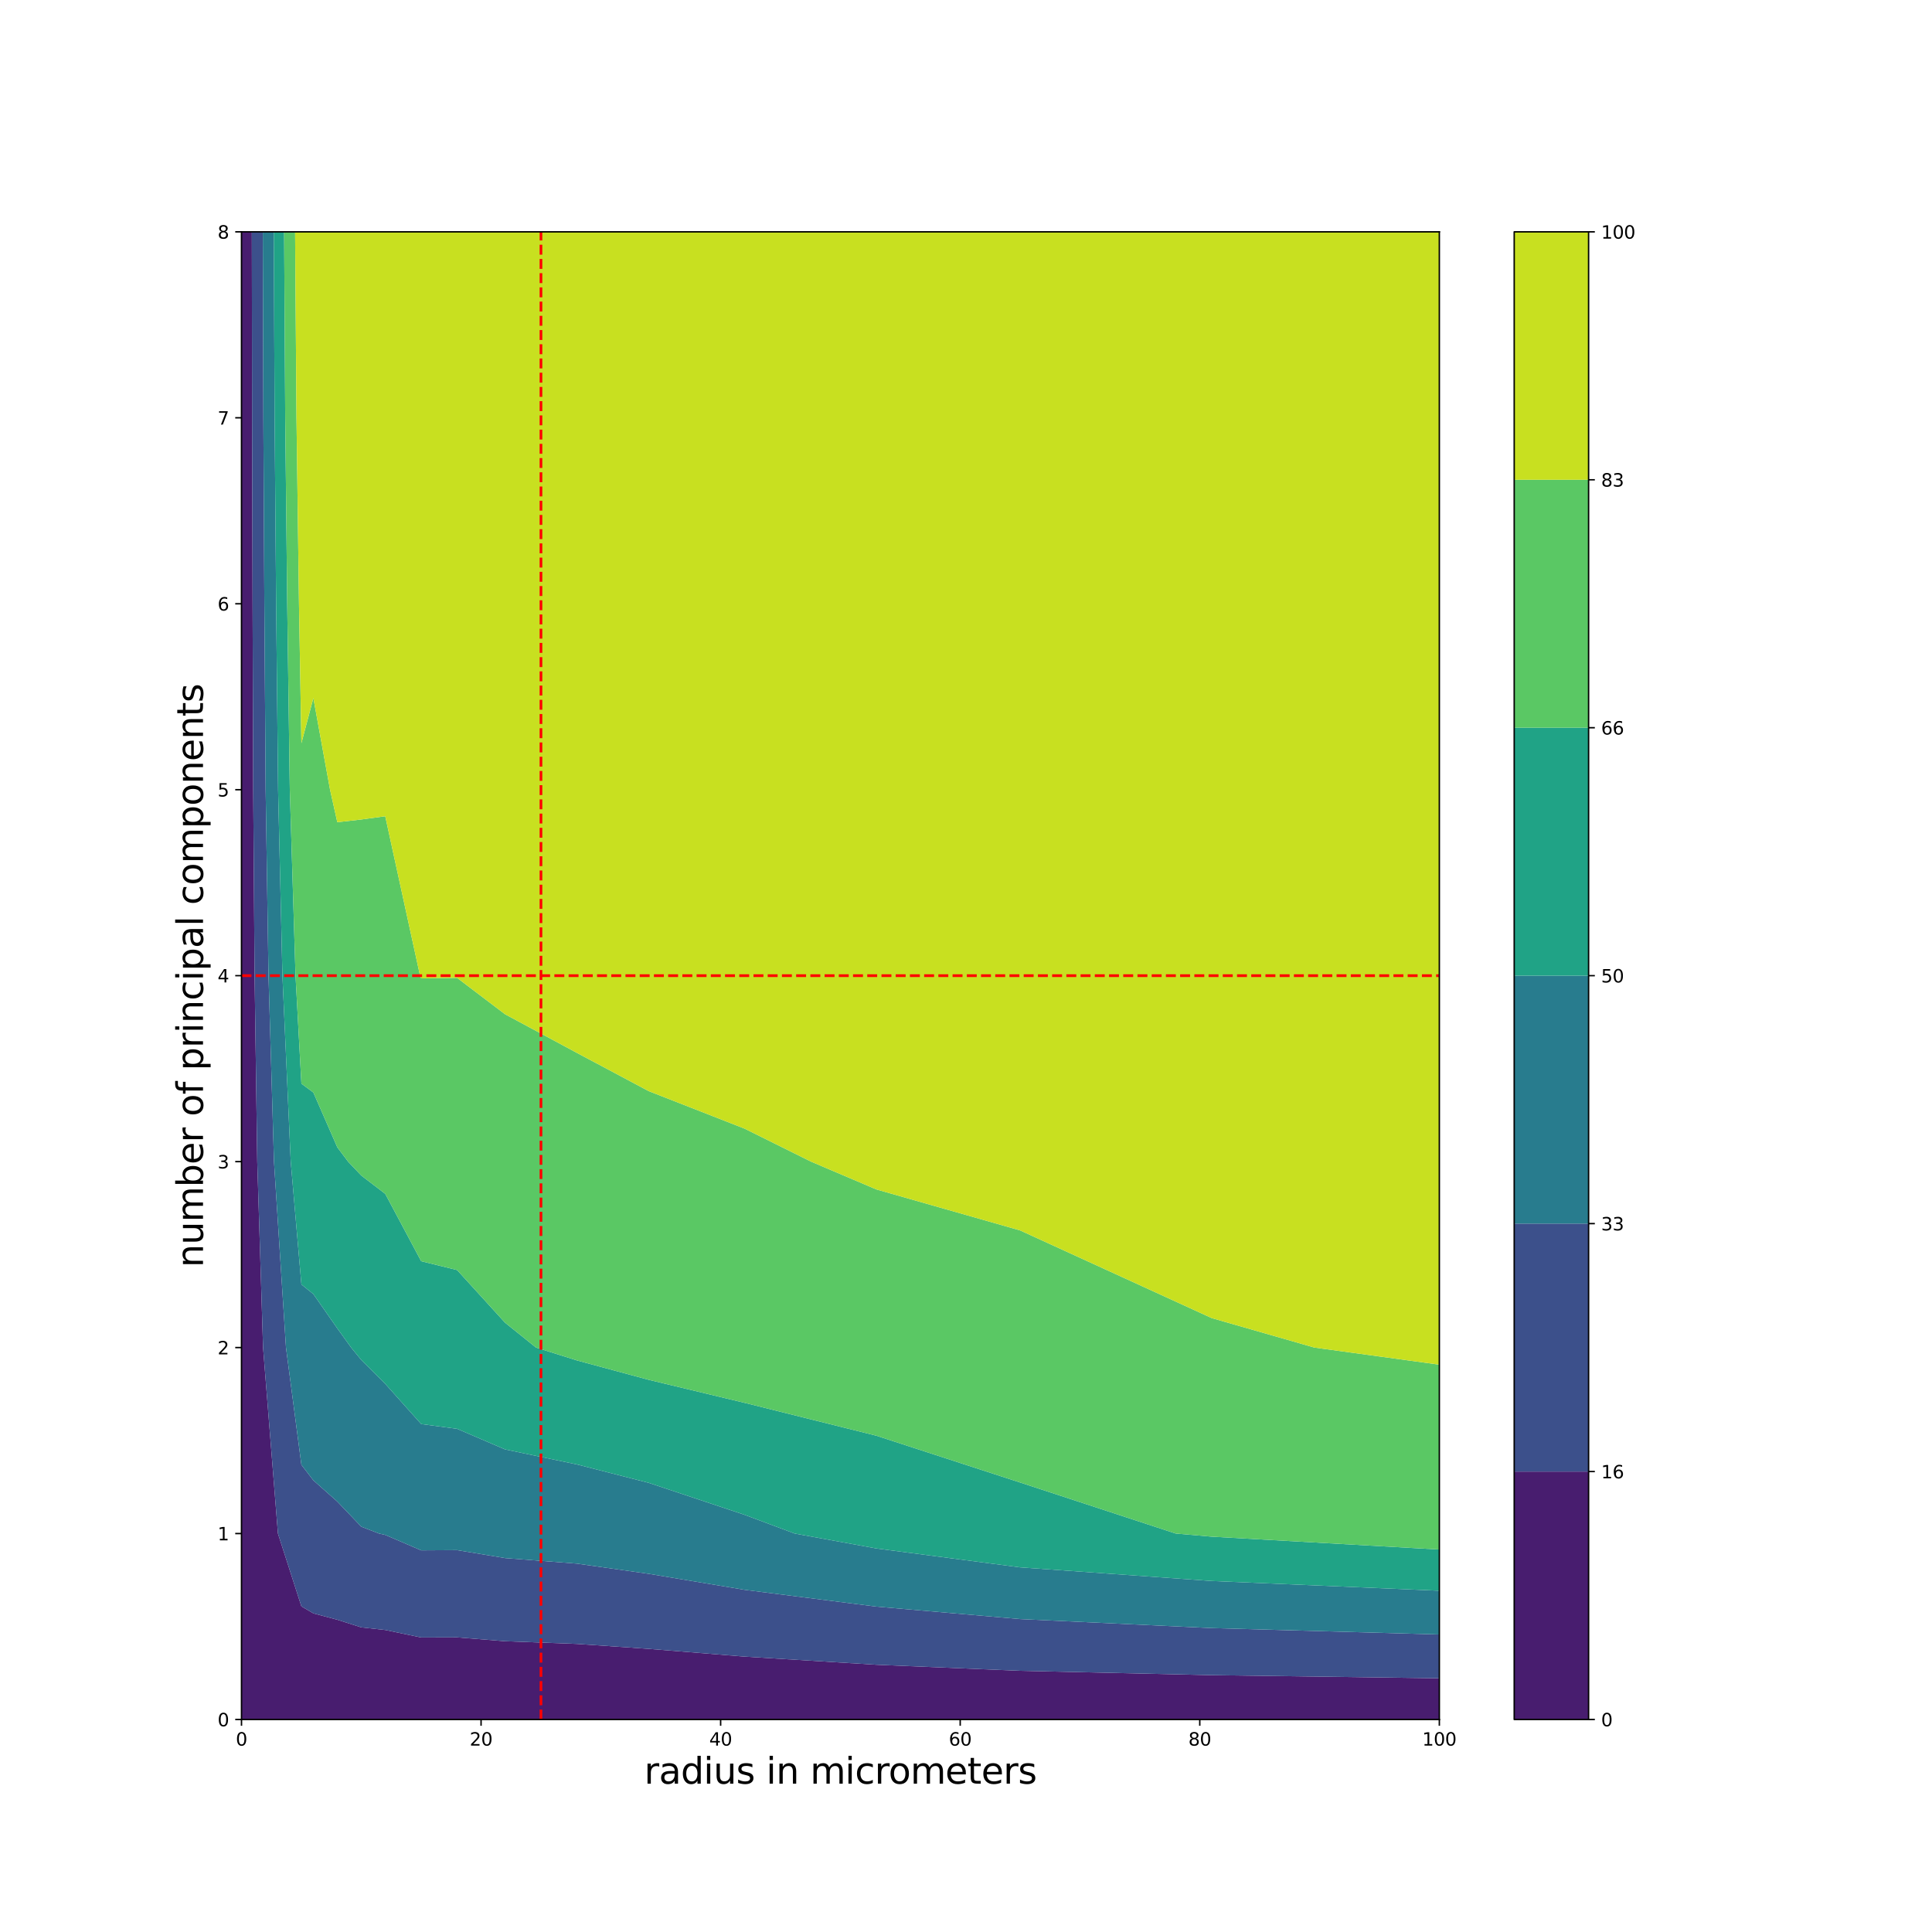 <?xml version="1.0" encoding="utf-8" standalone="no"?>
<!DOCTYPE svg PUBLIC "-//W3C//DTD SVG 1.1//EN"
  "http://www.w3.org/Graphics/SVG/1.1/DTD/svg11.dtd">
<svg xmlns:xlink="http://www.w3.org/1999/xlink" width="1080pt" height="1080pt" viewBox="0 0 1080 1080" xmlns="http://www.w3.org/2000/svg" version="1.1">
 <defs>
  <style type="text/css">*{stroke-linejoin: round; stroke-linecap: butt}</style>
 </defs>
 <g id="figure_1">
  <g id="patch_1">
   <path d="M 0 1080 
L 1080 1080 
L 1080 0 
L 0 0 
z
" style="fill: #ffffff"/>
  </g>
  <g id="axes_1">
   <g id="patch_2">
    <path d="M 135 961.2 
L 804.6 961.2 
L 804.6 129.6 
L 135 129.6 
z
" style="fill: #ffffff"/>
   </g>
   <g id="PathCollection_1">
    <path d="M 168.48 961.2 
L 175.176 961.2 
L 188.568 961.2 
L 201.96 961.2 
L 215.352 961.2 
L 235.44 961.2 
L 255.528 961.2 
L 282.312 961.2 
L 322.488 961.2 
L 362.664 961.2 
L 416.232 961.2 
L 489.888 961.2 
L 570.24 961.2 
L 677.376 961.2 
L 804.6 961.2 
L 804.6 938.168 
L 677.376 936.426 
L 570.24 933.986 
L 489.888 930.604 
L 416.232 926.057 
L 362.664 921.72 
L 322.488 918.953 
L 282.312 917.453 
L 255.528 915.302 
L 235.44 915.359 
L 215.352 911.173 
L 201.96 909.71 
L 188.568 905.449 
L 175.176 901.885 
L 168.48 897.956 
L 155.369 857.25 
L 147.057 753.3 
L 143.806 649.35 
L 142.322 545.4 
L 141.545 441.45 
L 141.195 337.5 
L 140.925 233.55 
L 140.776 129.6 
L 140.646 25.65 
L 140.546 -78.3 
L 140.483 -182.25 
L 140.449 -286.2 
L 140.432 -390.15 
L 140.416 -494.1 
L 140.404 -598.05 
L 140.393 -702 
L 140.382 -805.95 
L 140.372 -909.9 
L 140.368 -1013.85 
L 140.364 -1117.8 
L 140.361 -1221.75 
L 140.359 -1325.7 
L 140.357 -1429.65 
L 140.357 -1533.6 
L 140.357 -1637.55 
L 140.357 -1741.5 
L 140.357 -1845.45 
L 140.357 -1949.4 
L 140.357 -2053.35 
L 140.357 -2157.3 
L 140.357 -2261.25 
L 140.357 -2365.2 
L 135 -2365.2 
L 135 -2261.25 
L 135 -2157.3 
L 135 -2053.35 
L 135 -1949.4 
L 135 -1845.45 
L 135 -1741.5 
L 135 -1637.55 
L 135 -1533.6 
L 135 -1429.65 
L 135 -1325.7 
L 135 -1221.75 
L 135 -1117.8 
L 135 -1013.85 
L 135 -909.9 
L 135 -805.95 
L 135 -702 
L 135 -598.05 
L 135 -494.1 
L 135 -390.15 
L 135 -286.2 
L 135 -182.25 
L 135 -78.3 
L 135 25.65 
L 135 129.6 
L 135 233.55 
L 135 337.5 
L 135 441.45 
L 135 545.4 
L 135 649.35 
L 135 753.3 
L 135 857.25 
L 135 961.2 
z
" clip-path="url(#p3aa60ab526)" style="fill: #481d6f"/>
   </g>
   <g id="PathCollection_2">
    <path d="M 168.48 897.956 
L 175.176 901.885 
L 188.568 905.449 
L 201.96 909.71 
L 215.352 911.173 
L 235.44 915.359 
L 255.528 915.302 
L 282.312 917.453 
L 322.488 918.953 
L 362.664 921.72 
L 416.232 926.057 
L 489.888 930.604 
L 570.24 933.986 
L 677.376 936.426 
L 804.6 938.168 
L 804.6 913.696 
L 677.376 910.103 
L 570.24 905.071 
L 489.888 898.097 
L 416.232 888.718 
L 362.664 879.773 
L 322.488 874.066 
L 282.312 870.971 
L 255.528 866.535 
L 235.44 866.653 
L 215.352 858.019 
L 211.866 857.25 
L 201.96 853.42 
L 188.568 839.394 
L 175.176 827.531 
L 168.48 818.823 
L 159.868 753.3 
L 153.163 649.35 
L 150.101 545.4 
L 148.5 441.45 
L 147.777 337.5 
L 147.221 233.55 
L 146.913 129.6 
L 146.644 25.65 
L 146.439 -78.3 
L 146.309 -182.25 
L 146.239 -286.2 
L 146.203 -390.15 
L 146.17 -494.1 
L 146.146 -598.05 
L 146.123 -702 
L 146.101 -805.95 
L 146.08 -909.9 
L 146.071 -1013.85 
L 146.064 -1117.8 
L 146.057 -1221.75 
L 146.052 -1325.7 
L 146.05 -1429.65 
L 146.048 -1533.6 
L 146.048 -1637.55 
L 146.048 -1741.5 
L 146.048 -1845.45 
L 146.048 -1949.4 
L 146.048 -2053.35 
L 146.048 -2157.3 
L 146.048 -2261.25 
L 146.048 -2365.2 
L 140.357 -2365.2 
L 140.357 -2261.25 
L 140.357 -2157.3 
L 140.357 -2053.35 
L 140.357 -1949.4 
L 140.357 -1845.45 
L 140.357 -1741.5 
L 140.357 -1637.55 
L 140.357 -1533.6 
L 140.357 -1429.65 
L 140.359 -1325.7 
L 140.361 -1221.75 
L 140.364 -1117.8 
L 140.368 -1013.85 
L 140.372 -909.9 
L 140.382 -805.95 
L 140.393 -702 
L 140.404 -598.05 
L 140.416 -494.1 
L 140.432 -390.15 
L 140.449 -286.2 
L 140.483 -182.25 
L 140.546 -78.3 
L 140.646 25.65 
L 140.776 129.6 
L 140.925 233.55 
L 141.195 337.5 
L 141.545 441.45 
L 142.322 545.4 
L 143.806 649.35 
L 147.057 753.3 
L 155.369 857.25 
z
" clip-path="url(#p3aa60ab526)" style="fill: #3c508b"/>
   </g>
   <g id="PathCollection_3">
    <path d="M 215.352 858.019 
L 235.44 866.653 
L 255.528 866.535 
L 282.312 870.971 
L 322.488 874.066 
L 362.664 879.773 
L 416.232 888.718 
L 489.888 898.097 
L 570.24 905.071 
L 677.376 910.103 
L 804.6 913.696 
L 804.6 889.225 
L 677.376 883.78 
L 570.24 876.157 
L 489.888 865.589 
L 444.223 857.25 
L 416.232 846.792 
L 362.664 828.918 
L 322.488 818.619 
L 282.312 810.217 
L 255.528 798.716 
L 235.44 796.046 
L 215.352 773.571 
L 201.96 760.229 
L 196.302 753.3 
L 188.568 742.584 
L 175.176 723.402 
L 168.48 717.98 
L 162.52 649.35 
L 157.881 545.4 
L 155.454 441.45 
L 154.359 337.5 
L 153.517 233.55 
L 153.051 129.6 
L 152.642 25.65 
L 152.332 -78.3 
L 152.135 -182.25 
L 152.029 -286.2 
L 151.974 -390.15 
L 151.924 -494.1 
L 151.888 -598.05 
L 151.852 -702 
L 151.819 -805.95 
L 151.787 -909.9 
L 151.774 -1013.85 
L 151.764 -1117.8 
L 151.753 -1221.75 
L 151.746 -1325.7 
L 151.742 -1429.65 
L 151.74 -1533.6 
L 151.74 -1637.55 
L 151.74 -1741.5 
L 151.74 -1845.45 
L 151.74 -1949.4 
L 151.74 -2053.35 
L 151.74 -2157.3 
L 151.74 -2261.25 
L 151.74 -2365.2 
L 146.048 -2365.2 
L 146.048 -2261.25 
L 146.048 -2157.3 
L 146.048 -2053.35 
L 146.048 -1949.4 
L 146.048 -1845.45 
L 146.048 -1741.5 
L 146.048 -1637.55 
L 146.048 -1533.6 
L 146.05 -1429.65 
L 146.052 -1325.7 
L 146.057 -1221.75 
L 146.064 -1117.8 
L 146.071 -1013.85 
L 146.08 -909.9 
L 146.101 -805.95 
L 146.123 -702 
L 146.146 -598.05 
L 146.17 -494.1 
L 146.203 -390.15 
L 146.239 -286.2 
L 146.309 -182.25 
L 146.439 -78.3 
L 146.644 25.65 
L 146.913 129.6 
L 147.221 233.55 
L 147.777 337.5 
L 148.5 441.45 
L 150.101 545.4 
L 153.163 649.35 
L 159.868 753.3 
L 168.48 818.823 
L 175.176 827.531 
L 188.568 839.394 
L 201.96 853.42 
L 211.866 857.25 
z
" clip-path="url(#p3aa60ab526)" style="fill: #287c8e"/>
   </g>
   <g id="PathCollection_4">
    <path d="M 489.888 865.589 
L 570.24 876.157 
L 677.376 883.78 
L 804.6 889.225 
L 804.6 866.193 
L 677.376 859.005 
L 657.195 857.25 
L 570.24 828.726 
L 489.888 802.568 
L 416.232 784.19 
L 362.664 771.335 
L 322.488 760.479 
L 299.652 753.3 
L 282.312 739.379 
L 255.528 709.965 
L 235.44 705.019 
L 215.352 667.367 
L 201.96 657.119 
L 194.576 649.35 
L 188.568 641.362 
L 175.176 610.729 
L 168.48 605.761 
L 165.203 545.4 
L 162 441.45 
L 160.553 337.5 
L 159.442 233.55 
L 158.827 129.6 
L 158.288 25.65 
L 157.878 -78.3 
L 157.618 -182.25 
L 157.478 -286.2 
L 157.405 -390.15 
L 157.34 -494.1 
L 157.292 -598.05 
L 157.245 -702 
L 157.201 -805.95 
L 157.159 -909.9 
L 157.142 -1013.85 
L 157.128 -1117.8 
L 157.114 -1221.75 
L 157.105 -1325.7 
L 157.099 -1429.65 
L 157.097 -1533.6 
L 157.097 -1637.55 
L 157.097 -1741.5 
L 157.097 -1845.45 
L 157.097 -1949.4 
L 157.097 -2053.35 
L 157.097 -2157.3 
L 157.097 -2261.25 
L 157.097 -2365.2 
L 151.74 -2365.2 
L 151.74 -2261.25 
L 151.74 -2157.3 
L 151.74 -2053.35 
L 151.74 -1949.4 
L 151.74 -1845.45 
L 151.74 -1741.5 
L 151.74 -1637.55 
L 151.74 -1533.6 
L 151.742 -1429.65 
L 151.746 -1325.7 
L 151.753 -1221.75 
L 151.764 -1117.8 
L 151.774 -1013.85 
L 151.787 -909.9 
L 151.819 -805.95 
L 151.852 -702 
L 151.888 -598.05 
L 151.924 -494.1 
L 151.974 -390.15 
L 152.029 -286.2 
L 152.135 -182.25 
L 152.332 -78.3 
L 152.642 25.65 
L 153.051 129.6 
L 153.517 233.55 
L 154.359 337.5 
L 155.454 441.45 
L 157.881 545.4 
L 162.52 649.35 
L 168.48 717.98 
L 175.176 723.402 
L 188.568 742.584 
L 196.302 753.3 
L 201.96 760.229 
L 215.352 773.571 
L 235.44 796.046 
L 255.528 798.716 
L 282.312 810.217 
L 322.488 818.619 
L 362.664 828.918 
L 416.232 846.792 
L 444.223 857.25 
z
" clip-path="url(#p3aa60ab526)" style="fill: #20a386"/>
   </g>
   <g id="PathCollection_5">
    <path d="M 677.376 859.005 
L 804.6 866.193 
L 804.6 857.25 
L 804.6 762.86 
L 734.761 753.3 
L 677.376 736.823 
L 570.24 687.805 
L 489.888 664.897 
L 453.368 649.35 
L 416.232 630.921 
L 362.664 609.961 
L 322.488 588.566 
L 282.312 566.959 
L 255.528 546.633 
L 235.44 546.9 
L 234.811 545.4 
L 215.352 456.29 
L 201.96 458.098 
L 188.568 459.628 
L 184.505 441.45 
L 175.176 390.223 
L 168.48 415.437 
L 167.135 337.5 
L 165.738 233.55 
L 164.964 129.6 
L 164.286 25.65 
L 163.771 -78.3 
L 163.443 -182.25 
L 163.268 -286.2 
L 163.176 -390.15 
L 163.094 -494.1 
L 163.033 -598.05 
L 162.975 -702 
L 162.92 -805.95 
L 162.867 -909.9 
L 162.845 -1013.85 
L 162.828 -1117.8 
L 162.811 -1221.75 
L 162.798 -1325.7 
L 162.792 -1429.65 
L 162.788 -1533.6 
L 162.788 -1637.55 
L 162.788 -1741.5 
L 162.788 -1845.45 
L 162.788 -1949.4 
L 162.788 -2053.35 
L 162.788 -2157.3 
L 162.788 -2261.25 
L 162.788 -2365.2 
L 157.097 -2365.2 
L 157.097 -2261.25 
L 157.097 -2157.3 
L 157.097 -2053.35 
L 157.097 -1949.4 
L 157.097 -1845.45 
L 157.097 -1741.5 
L 157.097 -1637.55 
L 157.097 -1533.6 
L 157.099 -1429.65 
L 157.105 -1325.7 
L 157.114 -1221.75 
L 157.128 -1117.8 
L 157.142 -1013.85 
L 157.159 -909.9 
L 157.201 -805.95 
L 157.245 -702 
L 157.292 -598.05 
L 157.34 -494.1 
L 157.405 -390.15 
L 157.478 -286.2 
L 157.618 -182.25 
L 157.878 -78.3 
L 158.288 25.65 
L 158.827 129.6 
L 159.442 233.55 
L 160.553 337.5 
L 162 441.45 
L 165.203 545.4 
L 168.48 605.761 
L 175.176 610.729 
L 188.568 641.362 
L 194.576 649.35 
L 201.96 657.119 
L 215.352 667.367 
L 235.44 705.019 
L 255.528 709.965 
L 282.312 739.379 
L 299.652 753.3 
L 322.488 760.479 
L 362.664 771.335 
L 416.232 784.19 
L 489.888 802.568 
L 570.24 828.726 
L 657.195 857.25 
z
" clip-path="url(#p3aa60ab526)" style="fill: #5ac864"/>
   </g>
   <g id="PathCollection_6">
    <path d="M 804.6 762.86 
L 804.6 753.3 
L 804.6 649.35 
L 804.6 545.4 
L 804.6 441.45 
L 804.6 337.5 
L 804.6 233.55 
L 804.6 129.6 
L 804.6 25.65 
L 804.6 -78.3 
L 804.6 -182.25 
L 804.6 -286.2 
L 804.6 -390.15 
L 804.6 -494.1 
L 804.6 -598.05 
L 804.6 -702 
L 804.6 -805.95 
L 804.6 -909.9 
L 804.6 -1013.85 
L 804.6 -1117.8 
L 804.6 -1221.75 
L 804.6 -1325.7 
L 804.6 -1429.65 
L 804.6 -1533.6 
L 804.6 -1637.55 
L 804.6 -1741.5 
L 804.6 -1845.45 
L 804.6 -1949.4 
L 804.6 -2053.35 
L 804.6 -2157.3 
L 804.6 -2261.25 
L 677.376 -2261.25 
L 677.376 -2365.2 
L 570.24 -2365.2 
L 489.888 -2365.2 
L 416.232 -2365.2 
L 362.664 -2365.2 
L 322.488 -2365.2 
L 282.312 -2365.2 
L 282.312 -2261.25 
L 255.528 -2261.25 
L 245.484 -2261.25 
L 245.484 -2365.2 
L 235.44 -2365.2 
L 215.352 -2365.2 
L 201.96 -2365.2 
L 188.568 -2365.2 
L 175.176 -2365.2 
L 175.176 -2261.25 
L 175.176 -2157.3 
L 175.176 -2053.35 
L 175.176 -1949.4 
L 175.176 -1845.45 
L 168.48 -1741.5 
L 168.48 -1637.55 
L 168.48 -1533.6 
L 168.48 -1533.6 
L 168.48 -1533.6 
L 168.48 -1637.55 
L 168.48 -1741.5 
L 168.48 -1845.45 
L 168.48 -1949.4 
L 168.48 -2053.35 
L 168.48 -2157.3 
L 168.48 -2261.25 
L 168.48 -2365.2 
L 162.788 -2365.2 
L 162.788 -2261.25 
L 162.788 -2157.3 
L 162.788 -2053.35 
L 162.788 -1949.4 
L 162.788 -1845.45 
L 162.788 -1741.5 
L 162.788 -1637.55 
L 162.788 -1533.6 
L 162.792 -1429.65 
L 162.798 -1325.7 
L 162.811 -1221.75 
L 162.828 -1117.8 
L 162.845 -1013.85 
L 162.867 -909.9 
L 162.92 -805.95 
L 162.975 -702 
L 163.033 -598.05 
L 163.094 -494.1 
L 163.176 -390.15 
L 163.268 -286.2 
L 163.443 -182.25 
L 163.771 -78.3 
L 164.286 25.65 
L 164.964 129.6 
L 165.738 233.55 
L 167.135 337.5 
L 168.48 415.437 
L 175.176 390.223 
L 184.505 441.45 
L 188.568 459.628 
L 201.96 458.098 
L 215.352 456.29 
L 234.811 545.4 
L 235.44 546.9 
L 255.528 546.633 
L 282.312 566.959 
L 322.488 588.566 
L 362.664 609.961 
L 416.232 630.921 
L 453.368 649.35 
L 489.888 664.897 
L 570.24 687.805 
L 677.376 736.823 
L 734.761 753.3 
z
" clip-path="url(#p3aa60ab526)" style="fill: #c8e020"/>
   </g>
   <g id="matplotlib.axis_1">
    <g id="xtick_1">
     <g id="line2d_1">
      <defs>
       <path id="m646a6e2cca" d="M 0 0 
L 0 3.5 
" style="stroke: #000000; stroke-width: 0.8"/>
      </defs>
      <g>
       <use xlink:href="#m646a6e2cca" x="135" y="961.2" style="stroke: #000000; stroke-width: 0.8"/>
      </g>
     </g>
     <g id="text_1">
      <!-- 0 -->
      <g transform="translate(131.819 975.798)scale(0.1 -0.1)">
       <defs>
        <path id="DejaVuSans-30" d="M 2034 4250 
Q 1547 4250 1301 3770 
Q 1056 3291 1056 2328 
Q 1056 1369 1301 889 
Q 1547 409 2034 409 
Q 2525 409 2770 889 
Q 3016 1369 3016 2328 
Q 3016 3291 2770 3770 
Q 2525 4250 2034 4250 
z
M 2034 4750 
Q 2819 4750 3233 4129 
Q 3647 3509 3647 2328 
Q 3647 1150 3233 529 
Q 2819 -91 2034 -91 
Q 1250 -91 836 529 
Q 422 1150 422 2328 
Q 422 3509 836 4129 
Q 1250 4750 2034 4750 
z
" transform="scale(0.016)"/>
       </defs>
       <use xlink:href="#DejaVuSans-30"/>
      </g>
     </g>
    </g>
    <g id="xtick_2">
     <g id="line2d_2">
      <g>
       <use xlink:href="#m646a6e2cca" x="268.92" y="961.2" style="stroke: #000000; stroke-width: 0.8"/>
      </g>
     </g>
     <g id="text_2">
      <!-- 20 -->
      <g transform="translate(262.558 975.798)scale(0.1 -0.1)">
       <defs>
        <path id="DejaVuSans-32" d="M 1228 531 
L 3431 531 
L 3431 0 
L 469 0 
L 469 531 
Q 828 903 1448 1529 
Q 2069 2156 2228 2338 
Q 2531 2678 2651 2914 
Q 2772 3150 2772 3378 
Q 2772 3750 2511 3984 
Q 2250 4219 1831 4219 
Q 1534 4219 1204 4116 
Q 875 4013 500 3803 
L 500 4441 
Q 881 4594 1212 4672 
Q 1544 4750 1819 4750 
Q 2544 4750 2975 4387 
Q 3406 4025 3406 3419 
Q 3406 3131 3298 2873 
Q 3191 2616 2906 2266 
Q 2828 2175 2409 1742 
Q 1991 1309 1228 531 
z
" transform="scale(0.016)"/>
       </defs>
       <use xlink:href="#DejaVuSans-32"/>
       <use xlink:href="#DejaVuSans-30" x="63.623"/>
      </g>
     </g>
    </g>
    <g id="xtick_3">
     <g id="line2d_3">
      <g>
       <use xlink:href="#m646a6e2cca" x="402.84" y="961.2" style="stroke: #000000; stroke-width: 0.8"/>
      </g>
     </g>
     <g id="text_3">
      <!-- 40 -->
      <g transform="translate(396.478 975.798)scale(0.1 -0.1)">
       <defs>
        <path id="DejaVuSans-34" d="M 2419 4116 
L 825 1625 
L 2419 1625 
L 2419 4116 
z
M 2253 4666 
L 3047 4666 
L 3047 1625 
L 3713 1625 
L 3713 1100 
L 3047 1100 
L 3047 0 
L 2419 0 
L 2419 1100 
L 313 1100 
L 313 1709 
L 2253 4666 
z
" transform="scale(0.016)"/>
       </defs>
       <use xlink:href="#DejaVuSans-34"/>
       <use xlink:href="#DejaVuSans-30" x="63.623"/>
      </g>
     </g>
    </g>
    <g id="xtick_4">
     <g id="line2d_4">
      <g>
       <use xlink:href="#m646a6e2cca" x="536.76" y="961.2" style="stroke: #000000; stroke-width: 0.8"/>
      </g>
     </g>
     <g id="text_4">
      <!-- 60 -->
      <g transform="translate(530.398 975.798)scale(0.1 -0.1)">
       <defs>
        <path id="DejaVuSans-36" d="M 2113 2584 
Q 1688 2584 1439 2293 
Q 1191 2003 1191 1497 
Q 1191 994 1439 701 
Q 1688 409 2113 409 
Q 2538 409 2786 701 
Q 3034 994 3034 1497 
Q 3034 2003 2786 2293 
Q 2538 2584 2113 2584 
z
M 3366 4563 
L 3366 3988 
Q 3128 4100 2886 4159 
Q 2644 4219 2406 4219 
Q 1781 4219 1451 3797 
Q 1122 3375 1075 2522 
Q 1259 2794 1537 2939 
Q 1816 3084 2150 3084 
Q 2853 3084 3261 2657 
Q 3669 2231 3669 1497 
Q 3669 778 3244 343 
Q 2819 -91 2113 -91 
Q 1303 -91 875 529 
Q 447 1150 447 2328 
Q 447 3434 972 4092 
Q 1497 4750 2381 4750 
Q 2619 4750 2861 4703 
Q 3103 4656 3366 4563 
z
" transform="scale(0.016)"/>
       </defs>
       <use xlink:href="#DejaVuSans-36"/>
       <use xlink:href="#DejaVuSans-30" x="63.623"/>
      </g>
     </g>
    </g>
    <g id="xtick_5">
     <g id="line2d_5">
      <g>
       <use xlink:href="#m646a6e2cca" x="670.68" y="961.2" style="stroke: #000000; stroke-width: 0.8"/>
      </g>
     </g>
     <g id="text_5">
      <!-- 80 -->
      <g transform="translate(664.317 975.798)scale(0.1 -0.1)">
       <defs>
        <path id="DejaVuSans-38" d="M 2034 2216 
Q 1584 2216 1326 1975 
Q 1069 1734 1069 1313 
Q 1069 891 1326 650 
Q 1584 409 2034 409 
Q 2484 409 2743 651 
Q 3003 894 3003 1313 
Q 3003 1734 2745 1975 
Q 2488 2216 2034 2216 
z
M 1403 2484 
Q 997 2584 770 2862 
Q 544 3141 544 3541 
Q 544 4100 942 4425 
Q 1341 4750 2034 4750 
Q 2731 4750 3128 4425 
Q 3525 4100 3525 3541 
Q 3525 3141 3298 2862 
Q 3072 2584 2669 2484 
Q 3125 2378 3379 2068 
Q 3634 1759 3634 1313 
Q 3634 634 3220 271 
Q 2806 -91 2034 -91 
Q 1263 -91 848 271 
Q 434 634 434 1313 
Q 434 1759 690 2068 
Q 947 2378 1403 2484 
z
M 1172 3481 
Q 1172 3119 1398 2916 
Q 1625 2713 2034 2713 
Q 2441 2713 2670 2916 
Q 2900 3119 2900 3481 
Q 2900 3844 2670 4047 
Q 2441 4250 2034 4250 
Q 1625 4250 1398 4047 
Q 1172 3844 1172 3481 
z
" transform="scale(0.016)"/>
       </defs>
       <use xlink:href="#DejaVuSans-38"/>
       <use xlink:href="#DejaVuSans-30" x="63.623"/>
      </g>
     </g>
    </g>
    <g id="xtick_6">
     <g id="line2d_6">
      <g>
       <use xlink:href="#m646a6e2cca" x="804.6" y="961.2" style="stroke: #000000; stroke-width: 0.8"/>
      </g>
     </g>
     <g id="text_6">
      <!-- 100 -->
      <g transform="translate(795.056 975.798)scale(0.1 -0.1)">
       <defs>
        <path id="DejaVuSans-31" d="M 794 531 
L 1825 531 
L 1825 4091 
L 703 3866 
L 703 4441 
L 1819 4666 
L 2450 4666 
L 2450 531 
L 3481 531 
L 3481 0 
L 794 0 
L 794 531 
z
" transform="scale(0.016)"/>
       </defs>
       <use xlink:href="#DejaVuSans-31"/>
       <use xlink:href="#DejaVuSans-30" x="63.623"/>
       <use xlink:href="#DejaVuSans-30" x="127.246"/>
      </g>
     </g>
    </g>
    <g id="text_7">
     <!-- radius in micrometers -->
     <g transform="translate(360.106 997.075)scale(0.2 -0.2)">
      <defs>
       <path id="DejaVuSans-72" d="M 2631 2963 
Q 2534 3019 2420 3045 
Q 2306 3072 2169 3072 
Q 1681 3072 1420 2755 
Q 1159 2438 1159 1844 
L 1159 0 
L 581 0 
L 581 3500 
L 1159 3500 
L 1159 2956 
Q 1341 3275 1631 3429 
Q 1922 3584 2338 3584 
Q 2397 3584 2469 3576 
Q 2541 3569 2628 3553 
L 2631 2963 
z
" transform="scale(0.016)"/>
       <path id="DejaVuSans-61" d="M 2194 1759 
Q 1497 1759 1228 1600 
Q 959 1441 959 1056 
Q 959 750 1161 570 
Q 1363 391 1709 391 
Q 2188 391 2477 730 
Q 2766 1069 2766 1631 
L 2766 1759 
L 2194 1759 
z
M 3341 1997 
L 3341 0 
L 2766 0 
L 2766 531 
Q 2569 213 2275 61 
Q 1981 -91 1556 -91 
Q 1019 -91 701 211 
Q 384 513 384 1019 
Q 384 1609 779 1909 
Q 1175 2209 1959 2209 
L 2766 2209 
L 2766 2266 
Q 2766 2663 2505 2880 
Q 2244 3097 1772 3097 
Q 1472 3097 1187 3025 
Q 903 2953 641 2809 
L 641 3341 
Q 956 3463 1253 3523 
Q 1550 3584 1831 3584 
Q 2591 3584 2966 3190 
Q 3341 2797 3341 1997 
z
" transform="scale(0.016)"/>
       <path id="DejaVuSans-64" d="M 2906 2969 
L 2906 4863 
L 3481 4863 
L 3481 0 
L 2906 0 
L 2906 525 
Q 2725 213 2448 61 
Q 2172 -91 1784 -91 
Q 1150 -91 751 415 
Q 353 922 353 1747 
Q 353 2572 751 3078 
Q 1150 3584 1784 3584 
Q 2172 3584 2448 3432 
Q 2725 3281 2906 2969 
z
M 947 1747 
Q 947 1113 1208 752 
Q 1469 391 1925 391 
Q 2381 391 2643 752 
Q 2906 1113 2906 1747 
Q 2906 2381 2643 2742 
Q 2381 3103 1925 3103 
Q 1469 3103 1208 2742 
Q 947 2381 947 1747 
z
" transform="scale(0.016)"/>
       <path id="DejaVuSans-69" d="M 603 3500 
L 1178 3500 
L 1178 0 
L 603 0 
L 603 3500 
z
M 603 4863 
L 1178 4863 
L 1178 4134 
L 603 4134 
L 603 4863 
z
" transform="scale(0.016)"/>
       <path id="DejaVuSans-75" d="M 544 1381 
L 544 3500 
L 1119 3500 
L 1119 1403 
Q 1119 906 1312 657 
Q 1506 409 1894 409 
Q 2359 409 2629 706 
Q 2900 1003 2900 1516 
L 2900 3500 
L 3475 3500 
L 3475 0 
L 2900 0 
L 2900 538 
Q 2691 219 2414 64 
Q 2138 -91 1772 -91 
Q 1169 -91 856 284 
Q 544 659 544 1381 
z
M 1991 3584 
L 1991 3584 
z
" transform="scale(0.016)"/>
       <path id="DejaVuSans-73" d="M 2834 3397 
L 2834 2853 
Q 2591 2978 2328 3040 
Q 2066 3103 1784 3103 
Q 1356 3103 1142 2972 
Q 928 2841 928 2578 
Q 928 2378 1081 2264 
Q 1234 2150 1697 2047 
L 1894 2003 
Q 2506 1872 2764 1633 
Q 3022 1394 3022 966 
Q 3022 478 2636 193 
Q 2250 -91 1575 -91 
Q 1294 -91 989 -36 
Q 684 19 347 128 
L 347 722 
Q 666 556 975 473 
Q 1284 391 1588 391 
Q 1994 391 2212 530 
Q 2431 669 2431 922 
Q 2431 1156 2273 1281 
Q 2116 1406 1581 1522 
L 1381 1569 
Q 847 1681 609 1914 
Q 372 2147 372 2553 
Q 372 3047 722 3315 
Q 1072 3584 1716 3584 
Q 2034 3584 2315 3537 
Q 2597 3491 2834 3397 
z
" transform="scale(0.016)"/>
       <path id="DejaVuSans-20" transform="scale(0.016)"/>
       <path id="DejaVuSans-6e" d="M 3513 2113 
L 3513 0 
L 2938 0 
L 2938 2094 
Q 2938 2591 2744 2837 
Q 2550 3084 2163 3084 
Q 1697 3084 1428 2787 
Q 1159 2491 1159 1978 
L 1159 0 
L 581 0 
L 581 3500 
L 1159 3500 
L 1159 2956 
Q 1366 3272 1645 3428 
Q 1925 3584 2291 3584 
Q 2894 3584 3203 3211 
Q 3513 2838 3513 2113 
z
" transform="scale(0.016)"/>
       <path id="DejaVuSans-6d" d="M 3328 2828 
Q 3544 3216 3844 3400 
Q 4144 3584 4550 3584 
Q 5097 3584 5394 3201 
Q 5691 2819 5691 2113 
L 5691 0 
L 5113 0 
L 5113 2094 
Q 5113 2597 4934 2840 
Q 4756 3084 4391 3084 
Q 3944 3084 3684 2787 
Q 3425 2491 3425 1978 
L 3425 0 
L 2847 0 
L 2847 2094 
Q 2847 2600 2669 2842 
Q 2491 3084 2119 3084 
Q 1678 3084 1418 2786 
Q 1159 2488 1159 1978 
L 1159 0 
L 581 0 
L 581 3500 
L 1159 3500 
L 1159 2956 
Q 1356 3278 1631 3431 
Q 1906 3584 2284 3584 
Q 2666 3584 2933 3390 
Q 3200 3197 3328 2828 
z
" transform="scale(0.016)"/>
       <path id="DejaVuSans-63" d="M 3122 3366 
L 3122 2828 
Q 2878 2963 2633 3030 
Q 2388 3097 2138 3097 
Q 1578 3097 1268 2742 
Q 959 2388 959 1747 
Q 959 1106 1268 751 
Q 1578 397 2138 397 
Q 2388 397 2633 464 
Q 2878 531 3122 666 
L 3122 134 
Q 2881 22 2623 -34 
Q 2366 -91 2075 -91 
Q 1284 -91 818 406 
Q 353 903 353 1747 
Q 353 2603 823 3093 
Q 1294 3584 2113 3584 
Q 2378 3584 2631 3529 
Q 2884 3475 3122 3366 
z
" transform="scale(0.016)"/>
       <path id="DejaVuSans-6f" d="M 1959 3097 
Q 1497 3097 1228 2736 
Q 959 2375 959 1747 
Q 959 1119 1226 758 
Q 1494 397 1959 397 
Q 2419 397 2687 759 
Q 2956 1122 2956 1747 
Q 2956 2369 2687 2733 
Q 2419 3097 1959 3097 
z
M 1959 3584 
Q 2709 3584 3137 3096 
Q 3566 2609 3566 1747 
Q 3566 888 3137 398 
Q 2709 -91 1959 -91 
Q 1206 -91 779 398 
Q 353 888 353 1747 
Q 353 2609 779 3096 
Q 1206 3584 1959 3584 
z
" transform="scale(0.016)"/>
       <path id="DejaVuSans-65" d="M 3597 1894 
L 3597 1613 
L 953 1613 
Q 991 1019 1311 708 
Q 1631 397 2203 397 
Q 2534 397 2845 478 
Q 3156 559 3463 722 
L 3463 178 
Q 3153 47 2828 -22 
Q 2503 -91 2169 -91 
Q 1331 -91 842 396 
Q 353 884 353 1716 
Q 353 2575 817 3079 
Q 1281 3584 2069 3584 
Q 2775 3584 3186 3129 
Q 3597 2675 3597 1894 
z
M 3022 2063 
Q 3016 2534 2758 2815 
Q 2500 3097 2075 3097 
Q 1594 3097 1305 2825 
Q 1016 2553 972 2059 
L 3022 2063 
z
" transform="scale(0.016)"/>
       <path id="DejaVuSans-74" d="M 1172 4494 
L 1172 3500 
L 2356 3500 
L 2356 3053 
L 1172 3053 
L 1172 1153 
Q 1172 725 1289 603 
Q 1406 481 1766 481 
L 2356 481 
L 2356 0 
L 1766 0 
Q 1100 0 847 248 
Q 594 497 594 1153 
L 594 3053 
L 172 3053 
L 172 3500 
L 594 3500 
L 594 4494 
L 1172 4494 
z
" transform="scale(0.016)"/>
      </defs>
      <use xlink:href="#DejaVuSans-72"/>
      <use xlink:href="#DejaVuSans-61" x="41.113"/>
      <use xlink:href="#DejaVuSans-64" x="102.393"/>
      <use xlink:href="#DejaVuSans-69" x="165.869"/>
      <use xlink:href="#DejaVuSans-75" x="193.652"/>
      <use xlink:href="#DejaVuSans-73" x="257.031"/>
      <use xlink:href="#DejaVuSans-20" x="309.131"/>
      <use xlink:href="#DejaVuSans-69" x="340.918"/>
      <use xlink:href="#DejaVuSans-6e" x="368.701"/>
      <use xlink:href="#DejaVuSans-20" x="432.08"/>
      <use xlink:href="#DejaVuSans-6d" x="463.867"/>
      <use xlink:href="#DejaVuSans-69" x="561.279"/>
      <use xlink:href="#DejaVuSans-63" x="589.062"/>
      <use xlink:href="#DejaVuSans-72" x="644.043"/>
      <use xlink:href="#DejaVuSans-6f" x="682.906"/>
      <use xlink:href="#DejaVuSans-6d" x="744.088"/>
      <use xlink:href="#DejaVuSans-65" x="841.5"/>
      <use xlink:href="#DejaVuSans-74" x="903.023"/>
      <use xlink:href="#DejaVuSans-65" x="942.232"/>
      <use xlink:href="#DejaVuSans-72" x="1003.756"/>
      <use xlink:href="#DejaVuSans-73" x="1044.869"/>
     </g>
    </g>
   </g>
   <g id="matplotlib.axis_2">
    <g id="ytick_1">
     <g id="line2d_7">
      <defs>
       <path id="m6100e1dbbb" d="M 0 0 
L -3.5 0 
" style="stroke: #000000; stroke-width: 0.8"/>
      </defs>
      <g>
       <use xlink:href="#m6100e1dbbb" x="135" y="961.2" style="stroke: #000000; stroke-width: 0.8"/>
      </g>
     </g>
     <g id="text_8">
      <!-- 0 -->
      <g transform="translate(121.638 964.999)scale(0.1 -0.1)">
       <use xlink:href="#DejaVuSans-30"/>
      </g>
     </g>
    </g>
    <g id="ytick_2">
     <g id="line2d_8">
      <g>
       <use xlink:href="#m6100e1dbbb" x="135" y="857.25" style="stroke: #000000; stroke-width: 0.8"/>
      </g>
     </g>
     <g id="text_9">
      <!-- 1 -->
      <g transform="translate(121.638 861.049)scale(0.1 -0.1)">
       <use xlink:href="#DejaVuSans-31"/>
      </g>
     </g>
    </g>
    <g id="ytick_3">
     <g id="line2d_9">
      <g>
       <use xlink:href="#m6100e1dbbb" x="135" y="753.3" style="stroke: #000000; stroke-width: 0.8"/>
      </g>
     </g>
     <g id="text_10">
      <!-- 2 -->
      <g transform="translate(121.638 757.099)scale(0.1 -0.1)">
       <use xlink:href="#DejaVuSans-32"/>
      </g>
     </g>
    </g>
    <g id="ytick_4">
     <g id="line2d_10">
      <g>
       <use xlink:href="#m6100e1dbbb" x="135" y="649.35" style="stroke: #000000; stroke-width: 0.8"/>
      </g>
     </g>
     <g id="text_11">
      <!-- 3 -->
      <g transform="translate(121.638 653.149)scale(0.1 -0.1)">
       <defs>
        <path id="DejaVuSans-33" d="M 2597 2516 
Q 3050 2419 3304 2112 
Q 3559 1806 3559 1356 
Q 3559 666 3084 287 
Q 2609 -91 1734 -91 
Q 1441 -91 1130 -33 
Q 819 25 488 141 
L 488 750 
Q 750 597 1062 519 
Q 1375 441 1716 441 
Q 2309 441 2620 675 
Q 2931 909 2931 1356 
Q 2931 1769 2642 2001 
Q 2353 2234 1838 2234 
L 1294 2234 
L 1294 2753 
L 1863 2753 
Q 2328 2753 2575 2939 
Q 2822 3125 2822 3475 
Q 2822 3834 2567 4026 
Q 2313 4219 1838 4219 
Q 1578 4219 1281 4162 
Q 984 4106 628 3988 
L 628 4550 
Q 988 4650 1302 4700 
Q 1616 4750 1894 4750 
Q 2613 4750 3031 4423 
Q 3450 4097 3450 3541 
Q 3450 3153 3228 2886 
Q 3006 2619 2597 2516 
z
" transform="scale(0.016)"/>
       </defs>
       <use xlink:href="#DejaVuSans-33"/>
      </g>
     </g>
    </g>
    <g id="ytick_5">
     <g id="line2d_11">
      <g>
       <use xlink:href="#m6100e1dbbb" x="135" y="545.4" style="stroke: #000000; stroke-width: 0.8"/>
      </g>
     </g>
     <g id="text_12">
      <!-- 4 -->
      <g transform="translate(121.638 549.199)scale(0.1 -0.1)">
       <use xlink:href="#DejaVuSans-34"/>
      </g>
     </g>
    </g>
    <g id="ytick_6">
     <g id="line2d_12">
      <g>
       <use xlink:href="#m6100e1dbbb" x="135" y="441.45" style="stroke: #000000; stroke-width: 0.8"/>
      </g>
     </g>
     <g id="text_13">
      <!-- 5 -->
      <g transform="translate(121.638 445.249)scale(0.1 -0.1)">
       <defs>
        <path id="DejaVuSans-35" d="M 691 4666 
L 3169 4666 
L 3169 4134 
L 1269 4134 
L 1269 2991 
Q 1406 3038 1543 3061 
Q 1681 3084 1819 3084 
Q 2600 3084 3056 2656 
Q 3513 2228 3513 1497 
Q 3513 744 3044 326 
Q 2575 -91 1722 -91 
Q 1428 -91 1123 -41 
Q 819 9 494 109 
L 494 744 
Q 775 591 1075 516 
Q 1375 441 1709 441 
Q 2250 441 2565 725 
Q 2881 1009 2881 1497 
Q 2881 1984 2565 2268 
Q 2250 2553 1709 2553 
Q 1456 2553 1204 2497 
Q 953 2441 691 2322 
L 691 4666 
z
" transform="scale(0.016)"/>
       </defs>
       <use xlink:href="#DejaVuSans-35"/>
      </g>
     </g>
    </g>
    <g id="ytick_7">
     <g id="line2d_13">
      <g>
       <use xlink:href="#m6100e1dbbb" x="135" y="337.5" style="stroke: #000000; stroke-width: 0.8"/>
      </g>
     </g>
     <g id="text_14">
      <!-- 6 -->
      <g transform="translate(121.638 341.299)scale(0.1 -0.1)">
       <use xlink:href="#DejaVuSans-36"/>
      </g>
     </g>
    </g>
    <g id="ytick_8">
     <g id="line2d_14">
      <g>
       <use xlink:href="#m6100e1dbbb" x="135" y="233.55" style="stroke: #000000; stroke-width: 0.8"/>
      </g>
     </g>
     <g id="text_15">
      <!-- 7 -->
      <g transform="translate(121.638 237.349)scale(0.1 -0.1)">
       <defs>
        <path id="DejaVuSans-37" d="M 525 4666 
L 3525 4666 
L 3525 4397 
L 1831 0 
L 1172 0 
L 2766 4134 
L 525 4134 
L 525 4666 
z
" transform="scale(0.016)"/>
       </defs>
       <use xlink:href="#DejaVuSans-37"/>
      </g>
     </g>
    </g>
    <g id="ytick_9">
     <g id="line2d_15">
      <g>
       <use xlink:href="#m6100e1dbbb" x="135" y="129.6" style="stroke: #000000; stroke-width: 0.8"/>
      </g>
     </g>
     <g id="text_16">
      <!-- 8 -->
      <g transform="translate(121.638 133.399)scale(0.1 -0.1)">
       <use xlink:href="#DejaVuSans-38"/>
      </g>
     </g>
    </g>
    <g id="text_17">
     <!-- number of principal components -->
     <g transform="translate(113.478 708.491)rotate(-90)scale(0.2 -0.2)">
      <defs>
       <path id="DejaVuSans-62" d="M 3116 1747 
Q 3116 2381 2855 2742 
Q 2594 3103 2138 3103 
Q 1681 3103 1420 2742 
Q 1159 2381 1159 1747 
Q 1159 1113 1420 752 
Q 1681 391 2138 391 
Q 2594 391 2855 752 
Q 3116 1113 3116 1747 
z
M 1159 2969 
Q 1341 3281 1617 3432 
Q 1894 3584 2278 3584 
Q 2916 3584 3314 3078 
Q 3713 2572 3713 1747 
Q 3713 922 3314 415 
Q 2916 -91 2278 -91 
Q 1894 -91 1617 61 
Q 1341 213 1159 525 
L 1159 0 
L 581 0 
L 581 4863 
L 1159 4863 
L 1159 2969 
z
" transform="scale(0.016)"/>
       <path id="DejaVuSans-66" d="M 2375 4863 
L 2375 4384 
L 1825 4384 
Q 1516 4384 1395 4259 
Q 1275 4134 1275 3809 
L 1275 3500 
L 2222 3500 
L 2222 3053 
L 1275 3053 
L 1275 0 
L 697 0 
L 697 3053 
L 147 3053 
L 147 3500 
L 697 3500 
L 697 3744 
Q 697 4328 969 4595 
Q 1241 4863 1831 4863 
L 2375 4863 
z
" transform="scale(0.016)"/>
       <path id="DejaVuSans-70" d="M 1159 525 
L 1159 -1331 
L 581 -1331 
L 581 3500 
L 1159 3500 
L 1159 2969 
Q 1341 3281 1617 3432 
Q 1894 3584 2278 3584 
Q 2916 3584 3314 3078 
Q 3713 2572 3713 1747 
Q 3713 922 3314 415 
Q 2916 -91 2278 -91 
Q 1894 -91 1617 61 
Q 1341 213 1159 525 
z
M 3116 1747 
Q 3116 2381 2855 2742 
Q 2594 3103 2138 3103 
Q 1681 3103 1420 2742 
Q 1159 2381 1159 1747 
Q 1159 1113 1420 752 
Q 1681 391 2138 391 
Q 2594 391 2855 752 
Q 3116 1113 3116 1747 
z
" transform="scale(0.016)"/>
       <path id="DejaVuSans-6c" d="M 603 4863 
L 1178 4863 
L 1178 0 
L 603 0 
L 603 4863 
z
" transform="scale(0.016)"/>
      </defs>
      <use xlink:href="#DejaVuSans-6e"/>
      <use xlink:href="#DejaVuSans-75" x="63.379"/>
      <use xlink:href="#DejaVuSans-6d" x="126.758"/>
      <use xlink:href="#DejaVuSans-62" x="224.17"/>
      <use xlink:href="#DejaVuSans-65" x="287.646"/>
      <use xlink:href="#DejaVuSans-72" x="349.17"/>
      <use xlink:href="#DejaVuSans-20" x="390.283"/>
      <use xlink:href="#DejaVuSans-6f" x="422.07"/>
      <use xlink:href="#DejaVuSans-66" x="483.252"/>
      <use xlink:href="#DejaVuSans-20" x="518.457"/>
      <use xlink:href="#DejaVuSans-70" x="550.244"/>
      <use xlink:href="#DejaVuSans-72" x="613.721"/>
      <use xlink:href="#DejaVuSans-69" x="654.834"/>
      <use xlink:href="#DejaVuSans-6e" x="682.617"/>
      <use xlink:href="#DejaVuSans-63" x="745.996"/>
      <use xlink:href="#DejaVuSans-69" x="800.977"/>
      <use xlink:href="#DejaVuSans-70" x="828.76"/>
      <use xlink:href="#DejaVuSans-61" x="892.236"/>
      <use xlink:href="#DejaVuSans-6c" x="953.516"/>
      <use xlink:href="#DejaVuSans-20" x="981.299"/>
      <use xlink:href="#DejaVuSans-63" x="1013.086"/>
      <use xlink:href="#DejaVuSans-6f" x="1068.066"/>
      <use xlink:href="#DejaVuSans-6d" x="1129.248"/>
      <use xlink:href="#DejaVuSans-70" x="1226.66"/>
      <use xlink:href="#DejaVuSans-6f" x="1290.137"/>
      <use xlink:href="#DejaVuSans-6e" x="1351.318"/>
      <use xlink:href="#DejaVuSans-65" x="1414.697"/>
      <use xlink:href="#DejaVuSans-6e" x="1476.221"/>
      <use xlink:href="#DejaVuSans-74" x="1539.6"/>
      <use xlink:href="#DejaVuSans-73" x="1578.809"/>
     </g>
    </g>
   </g>
   <g id="line2d_16">
    <path d="M 302.4 961.2 
L 302.4 129.6 
" clip-path="url(#p3aa60ab526)" style="fill: none; stroke-dasharray: 5.55,2.4; stroke-dashoffset: 0; stroke: #ff0000; stroke-width: 1.5"/>
   </g>
   <g id="line2d_17">
    <path d="M 135 545.4 
L 804.6 545.4 
" clip-path="url(#p3aa60ab526)" style="fill: none; stroke-dasharray: 5.55,2.4; stroke-dashoffset: 0; stroke: #ff0000; stroke-width: 1.5"/>
   </g>
   <g id="patch_3">
    <path d="M 135 961.2 
L 135 129.6 
" style="fill: none; stroke: #000000; stroke-width: 0.8; stroke-linejoin: miter; stroke-linecap: square"/>
   </g>
   <g id="patch_4">
    <path d="M 804.6 961.2 
L 804.6 129.6 
" style="fill: none; stroke: #000000; stroke-width: 0.8; stroke-linejoin: miter; stroke-linecap: square"/>
   </g>
   <g id="patch_5">
    <path d="M 135 961.2 
L 804.6 961.2 
" style="fill: none; stroke: #000000; stroke-width: 0.8; stroke-linejoin: miter; stroke-linecap: square"/>
   </g>
   <g id="patch_6">
    <path d="M 135 129.6 
L 804.6 129.6 
" style="fill: none; stroke: #000000; stroke-width: 0.8; stroke-linejoin: miter; stroke-linecap: square"/>
   </g>
  </g>
  <g id="axes_2">
   <g id="patch_7">
    <path d="M 846.45 961.2 
L 888.03 961.2 
L 888.03 129.6 
L 846.45 129.6 
z
" style="fill: #ffffff"/>
   </g>
   <g id="patch_8">
    <path clip-path="url(#p73af59c9f2)" style="fill: #ffffff; stroke: #ffffff; stroke-width: 0.01; stroke-linejoin: miter"/>
   </g>
   <g id="QuadMesh_1">
    <path d="M 846.45 961.2 
L 888.03 961.2 
L 888.03 822.6 
L 846.45 822.6 
L 846.45 961.2 
" clip-path="url(#p73af59c9f2)" style="fill: #481d6f"/>
    <path d="M 846.45 822.6 
L 888.03 822.6 
L 888.03 684 
L 846.45 684 
L 846.45 822.6 
" clip-path="url(#p73af59c9f2)" style="fill: #3c508b"/>
    <path d="M 846.45 684 
L 888.03 684 
L 888.03 545.4 
L 846.45 545.4 
L 846.45 684 
" clip-path="url(#p73af59c9f2)" style="fill: #287c8e"/>
    <path d="M 846.45 545.4 
L 888.03 545.4 
L 888.03 406.8 
L 846.45 406.8 
L 846.45 545.4 
" clip-path="url(#p73af59c9f2)" style="fill: #20a386"/>
    <path d="M 846.45 406.8 
L 888.03 406.8 
L 888.03 268.2 
L 846.45 268.2 
L 846.45 406.8 
" clip-path="url(#p73af59c9f2)" style="fill: #5ac864"/>
    <path d="M 846.45 268.2 
L 888.03 268.2 
L 888.03 129.6 
L 846.45 129.6 
L 846.45 268.2 
" clip-path="url(#p73af59c9f2)" style="fill: #c8e020"/>
   </g>
   <g id="matplotlib.axis_3">
    <g id="ytick_10">
     <g id="line2d_18">
      <defs>
       <path id="m85c02905da" d="M 0 0 
L 3.5 0 
" style="stroke: #000000; stroke-width: 0.8"/>
      </defs>
      <g>
       <use xlink:href="#m85c02905da" x="888.03" y="961.2" style="stroke: #000000; stroke-width: 0.8"/>
      </g>
     </g>
     <g id="text_18">
      <!-- 0 -->
      <g transform="translate(895.03 964.999)scale(0.1 -0.1)">
       <use xlink:href="#DejaVuSans-30"/>
      </g>
     </g>
    </g>
    <g id="ytick_11">
     <g id="line2d_19">
      <g>
       <use xlink:href="#m85c02905da" x="888.03" y="822.6" style="stroke: #000000; stroke-width: 0.8"/>
      </g>
     </g>
     <g id="text_19">
      <!-- 16 -->
      <g transform="translate(895.03 826.399)scale(0.1 -0.1)">
       <use xlink:href="#DejaVuSans-31"/>
       <use xlink:href="#DejaVuSans-36" x="63.623"/>
      </g>
     </g>
    </g>
    <g id="ytick_12">
     <g id="line2d_20">
      <g>
       <use xlink:href="#m85c02905da" x="888.03" y="684" style="stroke: #000000; stroke-width: 0.8"/>
      </g>
     </g>
     <g id="text_20">
      <!-- 33 -->
      <g transform="translate(895.03 687.799)scale(0.1 -0.1)">
       <use xlink:href="#DejaVuSans-33"/>
       <use xlink:href="#DejaVuSans-33" x="63.623"/>
      </g>
     </g>
    </g>
    <g id="ytick_13">
     <g id="line2d_21">
      <g>
       <use xlink:href="#m85c02905da" x="888.03" y="545.4" style="stroke: #000000; stroke-width: 0.8"/>
      </g>
     </g>
     <g id="text_21">
      <!-- 50 -->
      <g transform="translate(895.03 549.199)scale(0.1 -0.1)">
       <use xlink:href="#DejaVuSans-35"/>
       <use xlink:href="#DejaVuSans-30" x="63.623"/>
      </g>
     </g>
    </g>
    <g id="ytick_14">
     <g id="line2d_22">
      <g>
       <use xlink:href="#m85c02905da" x="888.03" y="406.8" style="stroke: #000000; stroke-width: 0.8"/>
      </g>
     </g>
     <g id="text_22">
      <!-- 66 -->
      <g transform="translate(895.03 410.599)scale(0.1 -0.1)">
       <use xlink:href="#DejaVuSans-36"/>
       <use xlink:href="#DejaVuSans-36" x="63.623"/>
      </g>
     </g>
    </g>
    <g id="ytick_15">
     <g id="line2d_23">
      <g>
       <use xlink:href="#m85c02905da" x="888.03" y="268.2" style="stroke: #000000; stroke-width: 0.8"/>
      </g>
     </g>
     <g id="text_23">
      <!-- 83 -->
      <g transform="translate(895.03 271.999)scale(0.1 -0.1)">
       <use xlink:href="#DejaVuSans-38"/>
       <use xlink:href="#DejaVuSans-33" x="63.623"/>
      </g>
     </g>
    </g>
    <g id="ytick_16">
     <g id="line2d_24">
      <g>
       <use xlink:href="#m85c02905da" x="888.03" y="129.6" style="stroke: #000000; stroke-width: 0.8"/>
      </g>
     </g>
     <g id="text_24">
      <!-- 100 -->
      <g transform="translate(895.03 133.399)scale(0.1 -0.1)">
       <use xlink:href="#DejaVuSans-31"/>
       <use xlink:href="#DejaVuSans-30" x="63.623"/>
       <use xlink:href="#DejaVuSans-30" x="127.246"/>
      </g>
     </g>
    </g>
   </g>
   <g id="LineCollection_1"/>
   <g id="patch_9">
    <path d="M 846.45 961.2 
L 867.24 961.2 
L 888.03 961.2 
L 888.03 129.6 
L 867.24 129.6 
L 846.45 129.6 
L 846.45 961.2 
z
" style="fill: none; stroke: #000000; stroke-width: 0.8; stroke-linejoin: miter; stroke-linecap: square"/>
   </g>
  </g>
 </g>
 <defs>
  <clipPath id="p3aa60ab526">
   <rect x="135" y="129.6" width="669.6" height="831.6"/>
  </clipPath>
  <clipPath id="p73af59c9f2">
   <rect x="846.45" y="129.6" width="41.58" height="831.6"/>
  </clipPath>
 </defs>
</svg>

